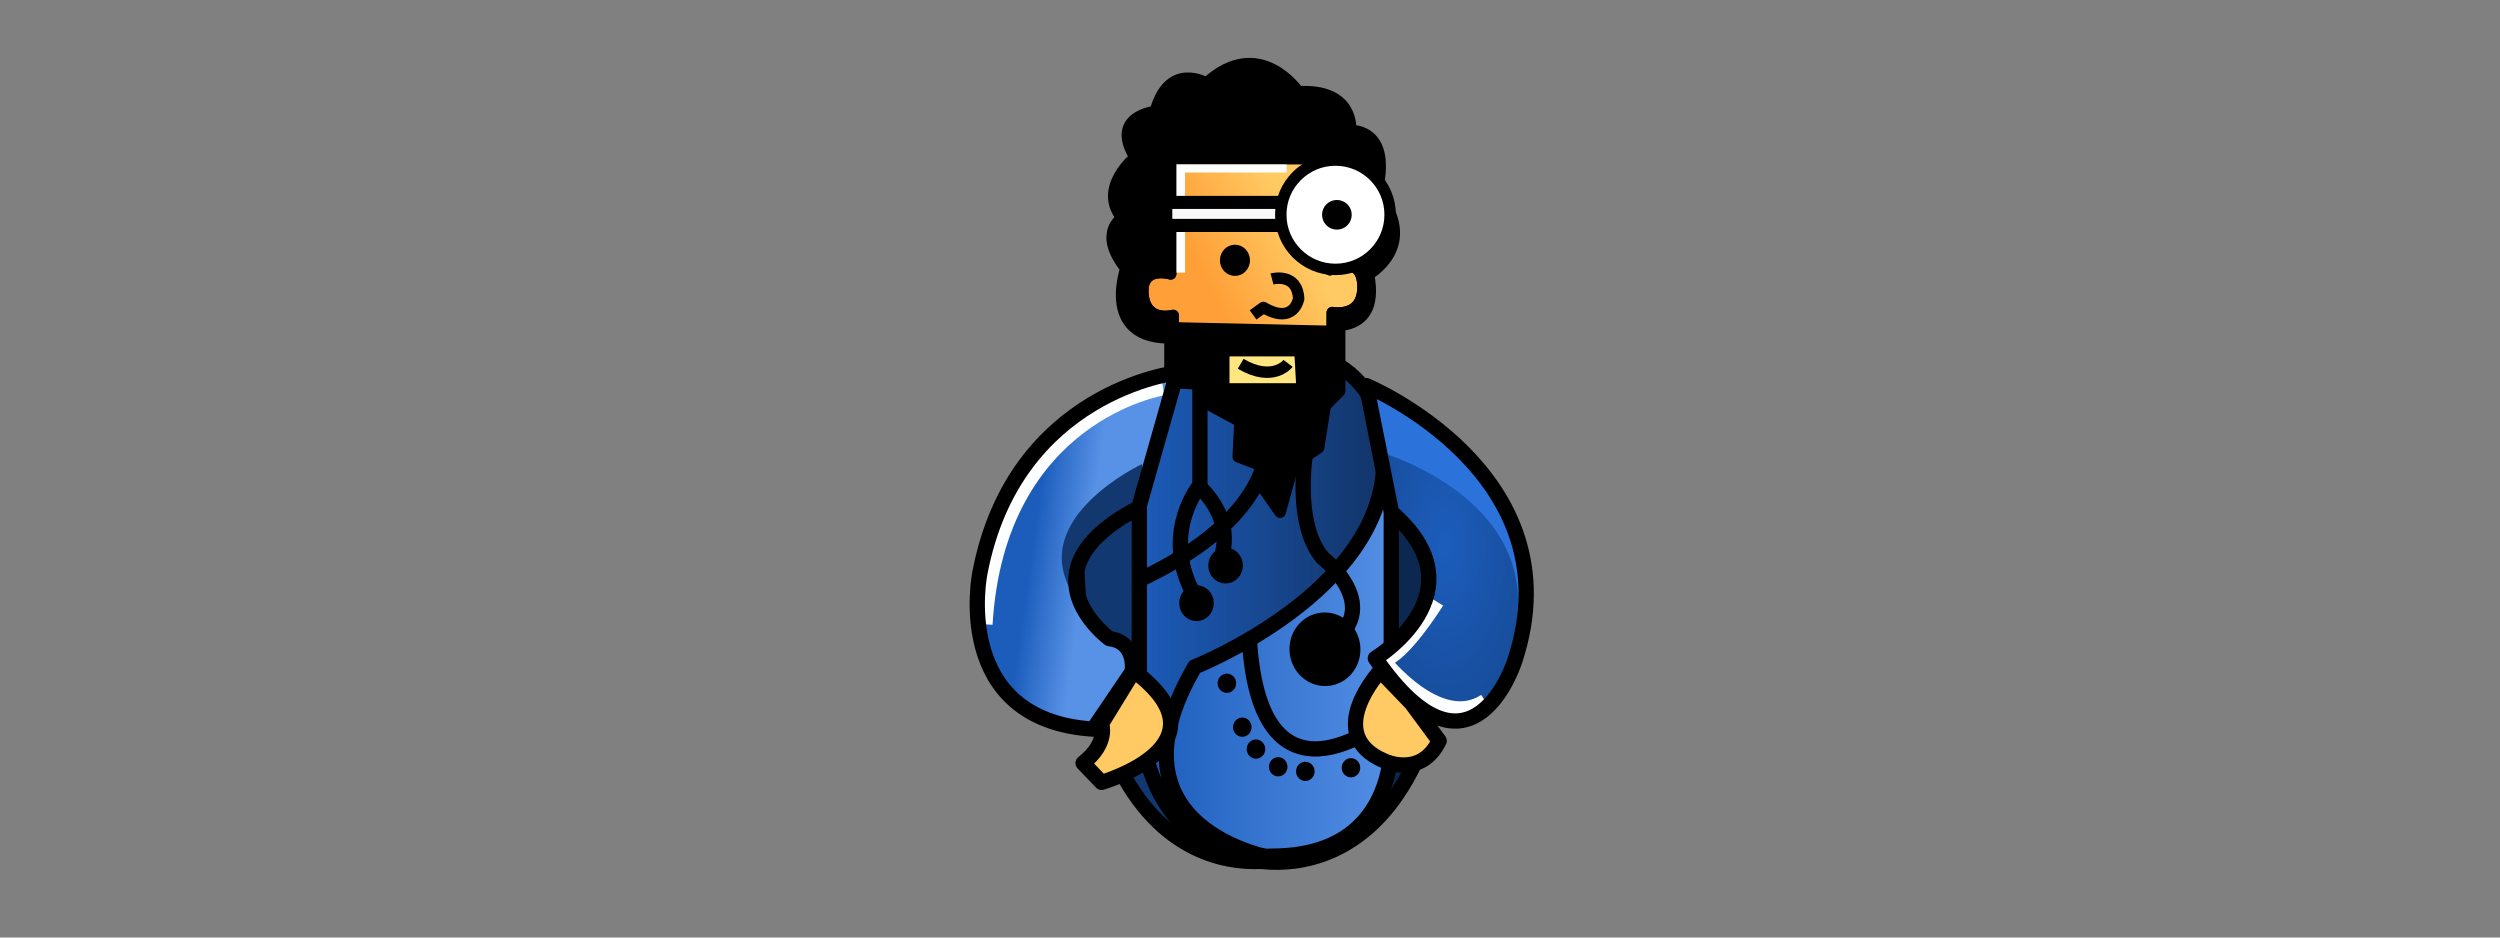 <?xml version="1.0" encoding="UTF-8" standalone="no"?>
<!-- Created with Inkscape (http://www.inkscape.org/) -->

<svg
   width="800"
   height="300"
   viewBox="0 0 211.667 79.375"
   version="1.1"
   id="svg1"
   inkscape:version="1.3.2 (091e20ef0f, 2023-11-25)"
   sodipodi:docname="drawing3.svg"
   xml:space="preserve"
   xmlns:inkscape="http://www.inkscape.org/namespaces/inkscape"
   xmlns:sodipodi="http://sodipodi.sourceforge.net/DTD/sodipodi-0.dtd"
   xmlns:xlink="http://www.w3.org/1999/xlink"
   xmlns="http://www.w3.org/2000/svg"
   xmlns:svg="http://www.w3.org/2000/svg"><rect x="0" y="0" width="211.667" height="79.375" fill="#808080" stroke="none"/><sodipodi:namedview
     id="namedview1"
     pagecolor="#ffffff"
     bordercolor="#000000"
     borderopacity="0.25"
     inkscape:showpageshadow="2"
     inkscape:pageopacity="0.0"
     inkscape:pagecheckerboard="0"
     inkscape:deskcolor="#d1d1d1"
     inkscape:document-units="mm"
     inkscape:zoom="0.64"
     inkscape:cx="581.25"
     inkscape:cy="224.21875"
     inkscape:window-width="1920"
     inkscape:window-height="1003"
     inkscape:window-x="0"
     inkscape:window-y="0"
     inkscape:window-maximized="1"
     inkscape:current-layer="layer1"
     showguides="false" /><defs
     id="defs1"><linearGradient
       id="linearGradient41"
       inkscape:collect="always"><stop
         style="stop-color:#1c5dbc;stop-opacity:1;"
         offset="0"
         id="stop41" /><stop
         style="stop-color:#5590e6;stop-opacity:1;"
         offset="1"
         id="stop42" /></linearGradient><linearGradient
       id="linearGradient38"
       inkscape:collect="always"><stop
         style="stop-color:#1c5dbc;stop-opacity:1;"
         offset="0"
         id="stop39" /><stop
         style="stop-color:#123366;stop-opacity:1;"
         offset="1"
         id="stop40" /></linearGradient><linearGradient
       id="linearGradient33"
       inkscape:collect="always"><stop
         style="stop-color:#1c5dbc;stop-opacity:1;"
         offset="0"
         id="stop33" /><stop
         style="stop-color:#174d9b;stop-opacity:1;"
         offset="1"
         id="stop34" /></linearGradient><linearGradient
       id="linearGradient31"
       inkscape:collect="always"><stop
         style="stop-color:#1c5dbc;stop-opacity:1;"
         offset="0"
         id="stop31" /><stop
         style="stop-color:#5892e6;stop-opacity:1;"
         offset="1"
         id="stop32" /></linearGradient><linearGradient
       inkscape:collect="always"
       xlink:href="#linearGradient51"
       id="linearGradient1-7"
       gradientUnits="userSpaceOnUse"
       x1="424.688"
       y1="71.361"
       x2="397.03"
       y2="85.358"
       gradientTransform="matrix(0.287,0,0,0.287,-12.718,-2.44)" /><linearGradient
       id="linearGradient51"
       inkscape:collect="always"><stop
         style="stop-color:#ffca63;stop-opacity:1;"
         offset="0"
         id="stop51" /><stop
         style="stop-color:#ff9f37;stop-opacity:1;"
         offset="1"
         id="stop52" /></linearGradient><linearGradient
       inkscape:collect="always"
       xlink:href="#linearGradient31"
       id="linearGradient32"
       x1="519.713"
       y1="166.585"
       x2="535.961"
       y2="168.85"
       gradientUnits="userSpaceOnUse"
       gradientTransform="matrix(0.287,0,0,0.287,-61.801,-1.286)" /><radialGradient
       inkscape:collect="always"
       xlink:href="#linearGradient33"
       id="radialGradient34"
       cx="640.977"
       cy="167.182"
       fx="640.977"
       fy="167.182"
       r="25.797"
       gradientTransform="matrix(0.287,0,0,0.575,-61.633,-49.92)"
       gradientUnits="userSpaceOnUse" /><linearGradient
       inkscape:collect="always"
       xlink:href="#linearGradient38"
       id="linearGradient40"
       x1="548.596"
       y1="181.977"
       x2="625.294"
       y2="181.977"
       gradientUnits="userSpaceOnUse"
       gradientTransform="matrix(0.287,0,0,0.287,-61.801,-1.286)" /><linearGradient
       inkscape:collect="always"
       xlink:href="#linearGradient41"
       id="linearGradient42"
       x1="553.308"
       y1="199.905"
       x2="627.496"
       y2="199.905"
       gradientUnits="userSpaceOnUse"
       gradientTransform="matrix(0.287,0,0,0.287,-61.801,-1.286)" /></defs><g
     inkscape:label="Layer 1"
     inkscape:groupmode="layer"
     id="layer1"><path
       style="fill:#113871;fill-opacity:1;stroke:#000000;stroke-width:1.293;stroke-linejoin:round;stroke-opacity:1"
       d="m 108.502,72.698 c 0,0 -19.799,5.462 -17.171,-35.238 l 9.262,-0.58 z"
       id="path31"
       sodipodi:nodetypes="cccc" /><path
       style="fill:#0c2850;fill-opacity:1;stroke:#000000;stroke-width:1.293;stroke-linejoin:round;stroke-opacity:1"
       d="m 105.828,72.759 c 0,0 19.799,5.462 17.171,-35.238 l -9.262,-0.58 z"
       id="path31-6"
       sodipodi:nodetypes="cccc" /><path
       style="fill:url(#linearGradient42);stroke:#000000;stroke-width:1.293;stroke-linejoin:round;stroke-opacity:1"
       d="M 117.795,39.793 V 61.753 c 0,0 1.184,10.732 -10.11,10.732 0,0 -10.913,1.107 -9.796,-14.573 z"
       id="path24" /><path
       style="fill:url(#linearGradient40);stroke:#000000;stroke-width:1.293;stroke-linejoin:round;stroke-opacity:1"
       d="m 106.609,29.366 c 0,0 -10.147,-1.246 -10.147,9.584 v 20.263 c 0,0 -0.615,13.459 11.366,13.459 0,0 -14.74,-2.394 -6.67,-16.215 0,0 16.006,-6.324 16.006,-17.415 0,0 1.192,-9.675 -10.556,-9.675 z"
       id="path23" /><path
       style="fill:#000000;stroke:#000000;stroke-width:0.969;stroke-linejoin:round;stroke-dasharray:none"
       d="m 111.421,27.371 c 0,0 5.584,1.574 4.447,-4.143 0,0 4.435,-2.444 0.674,-7.018 0,0 1.548,-4.923 -2.196,-5.186 0,0 0.366,-3.531 -4.422,-3.252 0,0 -3.28,-4.84 -7.779,-0.736 0,0 -3.166,-1.901 -4.333,2.405 0,0 -3.877,0.382 -1.704,3.882 0,0 -3.202,2.592 -1.099,5.138 0,0 -2.103,1.235 0.315,4.271 0,0 -2.485,7.03 5.53,5.714"
       id="path26-0" /><path
       style="fill:url(#linearGradient1-7);fill-opacity:1;stroke:#000000;stroke-width:0.969;stroke-linejoin:round;stroke-dasharray:none"
       d="M 112.589,13.421 H 99.118 v 9.768 c 0,0 -2.552,-0.765 -2.348,1.71 0.204,2.475 2.56,1.81 2.56,1.81 v 3.404 h 13.469 v -3.647 c 0,0 2.675,0.519 2.598,-2.275 -0.076,-2.794 -2.787,-1.355 -2.787,-1.355 z"
       id="path1-6" /><path
       style="fill:none;fill-opacity:1;stroke:#ffffff;stroke-width:1.293;stroke-linejoin:round;stroke-dasharray:none;stroke-opacity:1"
       d="m 99.688,23.078 v -9.116 h 9.253"
       id="path62-8" /><path
       style="fill:none;fill-opacity:1;stroke:#000000;stroke-width:1.293;stroke-linejoin:round;stroke-opacity:1"
       d="m 105.361,30.737 c 0,0 8.529,10.224 -9.079,18.443"
       id="path30" /><path
       style="fill:none;fill-opacity:1;stroke:#000000;stroke-width:0.969;stroke-linejoin:round;stroke-dasharray:none"
       d="M 112.59,13.421 H 99.118 v 9.768 c 0,0 -2.552,-0.765 -2.348,1.71 0.204,2.475 2.56,1.81 2.56,1.81 v 3.404 h 13.469 v -3.647 c 0,0 2.675,0.519 2.599,-2.275 -0.076,-2.794 -2.787,-1.355 -2.787,-1.355 z"
       id="path1-8-9" /><ellipse
       style="fill:#000000;stroke:#000000;stroke-width:0.969;stroke-linejoin:round"
       id="path15-6-26"
       cx="104.559"
       cy="22.039"
       rx="0.789"
       ry="0.837" /><rect
       style="fill:#f9f9f9;stroke:#000000;stroke-width:1.108;stroke-linejoin:round;stroke-dasharray:none"
       id="rect17-6-9"
       width="11.908"
       height="1.95"
       x="98.701"
       y="17.137"
       ry="0.303" /><circle
       style="fill:#ffffff;stroke:#000000;stroke-width:0.969;stroke-linejoin:round"
       id="path16-9-6"
       cx="113.069"
       cy="18.18"
       r="4.63" /><circle
       style="fill:#000000;stroke:#000000;stroke-width:0.969;stroke-linejoin:round"
       id="path17-3-4"
       cx="113.19"
       cy="18.186"
       r="0.772" /><path
       style="fill:none;stroke:#000000;stroke-width:0.969;stroke-linejoin:round;stroke-dasharray:none"
       d="m 107.695,23.619 c 0,0 2.146,-0.576 2.258,1.674 0,0 -0.39,2.26 -2.986,0.738 l -0.871,0.633"
       id="path46-5" /><path
       style="fill:#000000;stroke:#000000;stroke-width:0.969;stroke-linejoin:round;stroke-dasharray:none"
       d="m 99.058,27.752 v 4.625 l 2.703,0.152 0.152,1.496 3.071,1.661 -0.152,2.987 2.066,0.797 v 1.792 l 1.486,2.11 1.108,-4.003 2.151,-1.464 0.566,-3.564 1.217,-1.229 v -5.039 z"
       id="path5-0" /><path
       style="fill:#ffe680;stroke:#000000;stroke-width:0.969;stroke-linejoin:round"
       d="m 110.062,29.691 h -6.45 v 3.237 h 6.632 z"
       id="path11-9-4" /><path
       style="fill:#ffe680;stroke:#000000;stroke-width:0.969;stroke-linejoin:round;stroke-dasharray:none"
       d="m 109.059,30.765 c 0,0 -1.261,1.661 -4.015,0.035"
       id="path19-2-8" /><path
       style="fill:url(#linearGradient32);fill-opacity:1;stroke:none;stroke-width:1.293;stroke-linejoin:round;stroke-opacity:1"
       d="m 99.604,31.804 c 0,0 -13.751,1.51 -16.692,16.957 0,0 -2.538,12.454 9.596,13.217 l 3.304,-4.879 c 0,0 0.378,-2.51 -1.93,-2.779 0,0 -7.827,-5.715 2.474,-11.082 z"
       id="path25" /><path
       style="fill:#ffca63;fill-opacity:1;stroke:#000000;stroke-width:1.293;stroke-linejoin:round;stroke-opacity:1"
       d="m 93.261,61.266 c 0,0 0.627,1.625 -1.56,3.342 l 1.565,1.632 c 0,0 11.082,-3.157 2.735,-9.437 z"
       id="path26" /><path
       style="fill:url(#radialGradient34);fill-opacity:1;stroke:none;stroke-width:1.293;stroke-linejoin:round;stroke-opacity:1"
       d="m 115.754,32.069 c 0,0 17.801,7.411 12.581,23.275 0,0 -3.628,11.658 -11.815,-0.187 0,0 9.195,-5.578 1.374,-12.363 z"
       id="path27" /><path
       style="fill:none;fill-opacity:1;stroke:#000000;stroke-width:1.293;stroke-linejoin:round;stroke-opacity:1"
       d="m 117.919,60.49 c 0,0 -11.118,9.668 -12.128,-6.198"
       id="path29" /><path
       style="fill:#ffca63;fill-opacity:1;stroke:#000000;stroke-width:1.293;stroke-linejoin:round;stroke-opacity:1"
       d="m 116.86,56.804 c 0,0 -4.949,5.395 0.365,7.628 0,0 3.069,1.474 4.625,-1.709 l -2.349,-3.179 z"
       id="path28" /><path
       style="fill:none;fill-opacity:1;stroke:#000000;stroke-width:1.293;stroke-linejoin:round;stroke-opacity:1"
       d="m 110.589,37.992 c 0,0 -1.146,6.3 1.404,9.25 0,0 4.576,3.552 1.404,6.623"
       id="path20-1" /><ellipse
       style="fill:#000000;stroke:#000000;stroke-width:2.285;stroke-linejoin:round"
       id="path15-6-2-3-2-5-6-3-5"
       cx="-107.473"
       cy="63.652"
       rx="1.86"
       ry="1.973"
       transform="matrix(-0.997,0.079,0.079,0.997,0,0)" /><ellipse
       style="fill:#000000;stroke:#000000;stroke-width:1.115;stroke-linejoin:round"
       id="path15-6-2-3-2-5-4-0"
       cx="101.305"
       cy="51.066"
       rx="0.908"
       ry="0.963" /><ellipse
       style="fill:#000000;stroke:#000000;stroke-width:1.115;stroke-linejoin:round"
       id="path15-6-2-3-2-5-4-0-1"
       cx="103.766"
       cy="47.883"
       rx="0.908"
       ry="0.963" /><path
       style="fill:none;fill-opacity:1;stroke:#000000;stroke-width:1.293;stroke-linejoin:round;stroke-opacity:1"
       d="m 101.594,30.7 v 10.378 c 0,0 -3.162,3.791 -0.754,8.78"
       id="path18-9" /><path
       style="fill:none;fill-opacity:1;stroke:#000000;stroke-width:1.293;stroke-linejoin:round;stroke-opacity:1"
       d="m 101.56,41.238 c 0,0 3.193,2.659 1.695,6.369"
       id="path19-1" /><ellipse
       style="fill:#000000;stroke:#000000;stroke-width:0.597;stroke-linejoin:round"
       id="path15-6-2-8-3-6-6-4-7"
       cx="103.875"
       cy="57.848"
       rx="0.486"
       ry="0.516" /><ellipse
       style="fill:#000000;stroke:#000000;stroke-width:0.597;stroke-linejoin:round"
       id="path15-6-2-8-3-6-6-4-7-6"
       cx="105.181"
       cy="61.568"
       rx="0.486"
       ry="0.516" /><ellipse
       style="fill:#000000;stroke:#000000;stroke-width:0.597;stroke-linejoin:round"
       id="path15-6-2-8-3-6-6-4-7-6-9"
       cx="106.339"
       cy="63.423"
       rx="0.486"
       ry="0.516" /><ellipse
       style="fill:#000000;stroke:#000000;stroke-width:0.597;stroke-linejoin:round"
       id="path15-6-2-8-3-6-6-4-7-6-9-2"
       cx="108.221"
       cy="64.921"
       rx="0.486"
       ry="0.516" /><ellipse
       style="fill:#000000;stroke:#000000;stroke-width:0.597;stroke-linejoin:round"
       id="path15-6-2-8-3-6-6-4-7-6-9-2-0"
       cx="110.518"
       cy="65.31"
       rx="0.486"
       ry="0.516" /><ellipse
       style="fill:#000000;stroke:#000000;stroke-width:0.597;stroke-linejoin:round"
       id="path15-6-2-8-3-6-6-4-7-6-9-2-0-0"
       cx="114.382"
       cy="65.003"
       rx="0.486"
       ry="0.516" /><path
       style="fill:none;fill-opacity:1;stroke:#fdfeff;stroke-width:1.293;stroke-linejoin:round;stroke-opacity:1"
       d="m 98.471,32.833 c 0,0 -14.01,2.215 -15.082,20.028"
       id="path42" /><path
       style="fill:none;fill-opacity:1;stroke:#fdfeff;stroke-width:1.293;stroke-linejoin:round;stroke-opacity:1"
       d="m 121.631,50.931 c 0,0 -2.863,4.621 -4.568,4.957 0,0 4.728,6.087 8.696,3.489"
       id="path43" /><path
       style="fill:#133870;fill-opacity:1;stroke:none;stroke-width:1.293;stroke-linejoin:round;stroke-opacity:1"
       d="m 96.697,39.286 c 0,0 -9.503,4.454 -6.046,10.671 0,0 0.427,-5.641 6.25,-6.778 z"
       id="path44" /><path
       style="fill:none;fill-opacity:1;stroke:#000000;stroke-width:1.293;stroke-linejoin:round;stroke-opacity:1"
       d="m 99.655,31.56 c 0,0 -13.751,1.51 -16.692,16.957 0,0 -2.538,12.454 9.596,13.217 l 3.304,-4.879 c 0,0 0.378,-2.51 -1.93,-2.779 0,0 -7.827,-5.715 2.474,-11.082 z"
       id="path25-6" /><path
       style="fill:#2b72db;fill-opacity:1;stroke:none;stroke-width:1.293;stroke-linejoin:round;stroke-opacity:1"
       d="m 116.229,33.129 0.896,5.237 c 0,0 13.177,3.877 11.196,14.745 0,0 4.248,-13.1 -12.092,-19.981 z"
       id="path45" /><path
       style="fill:none;fill-opacity:1;stroke:#000000;stroke-width:1.293;stroke-linejoin:round;stroke-opacity:1"
       d="m 115.679,32.646 c 0,0 17.801,7.411 12.581,23.275 0,0 -3.628,11.658 -11.815,-0.187 0,0 9.195,-5.578 1.374,-12.363 z"
       id="path27-8" /></g></svg>

